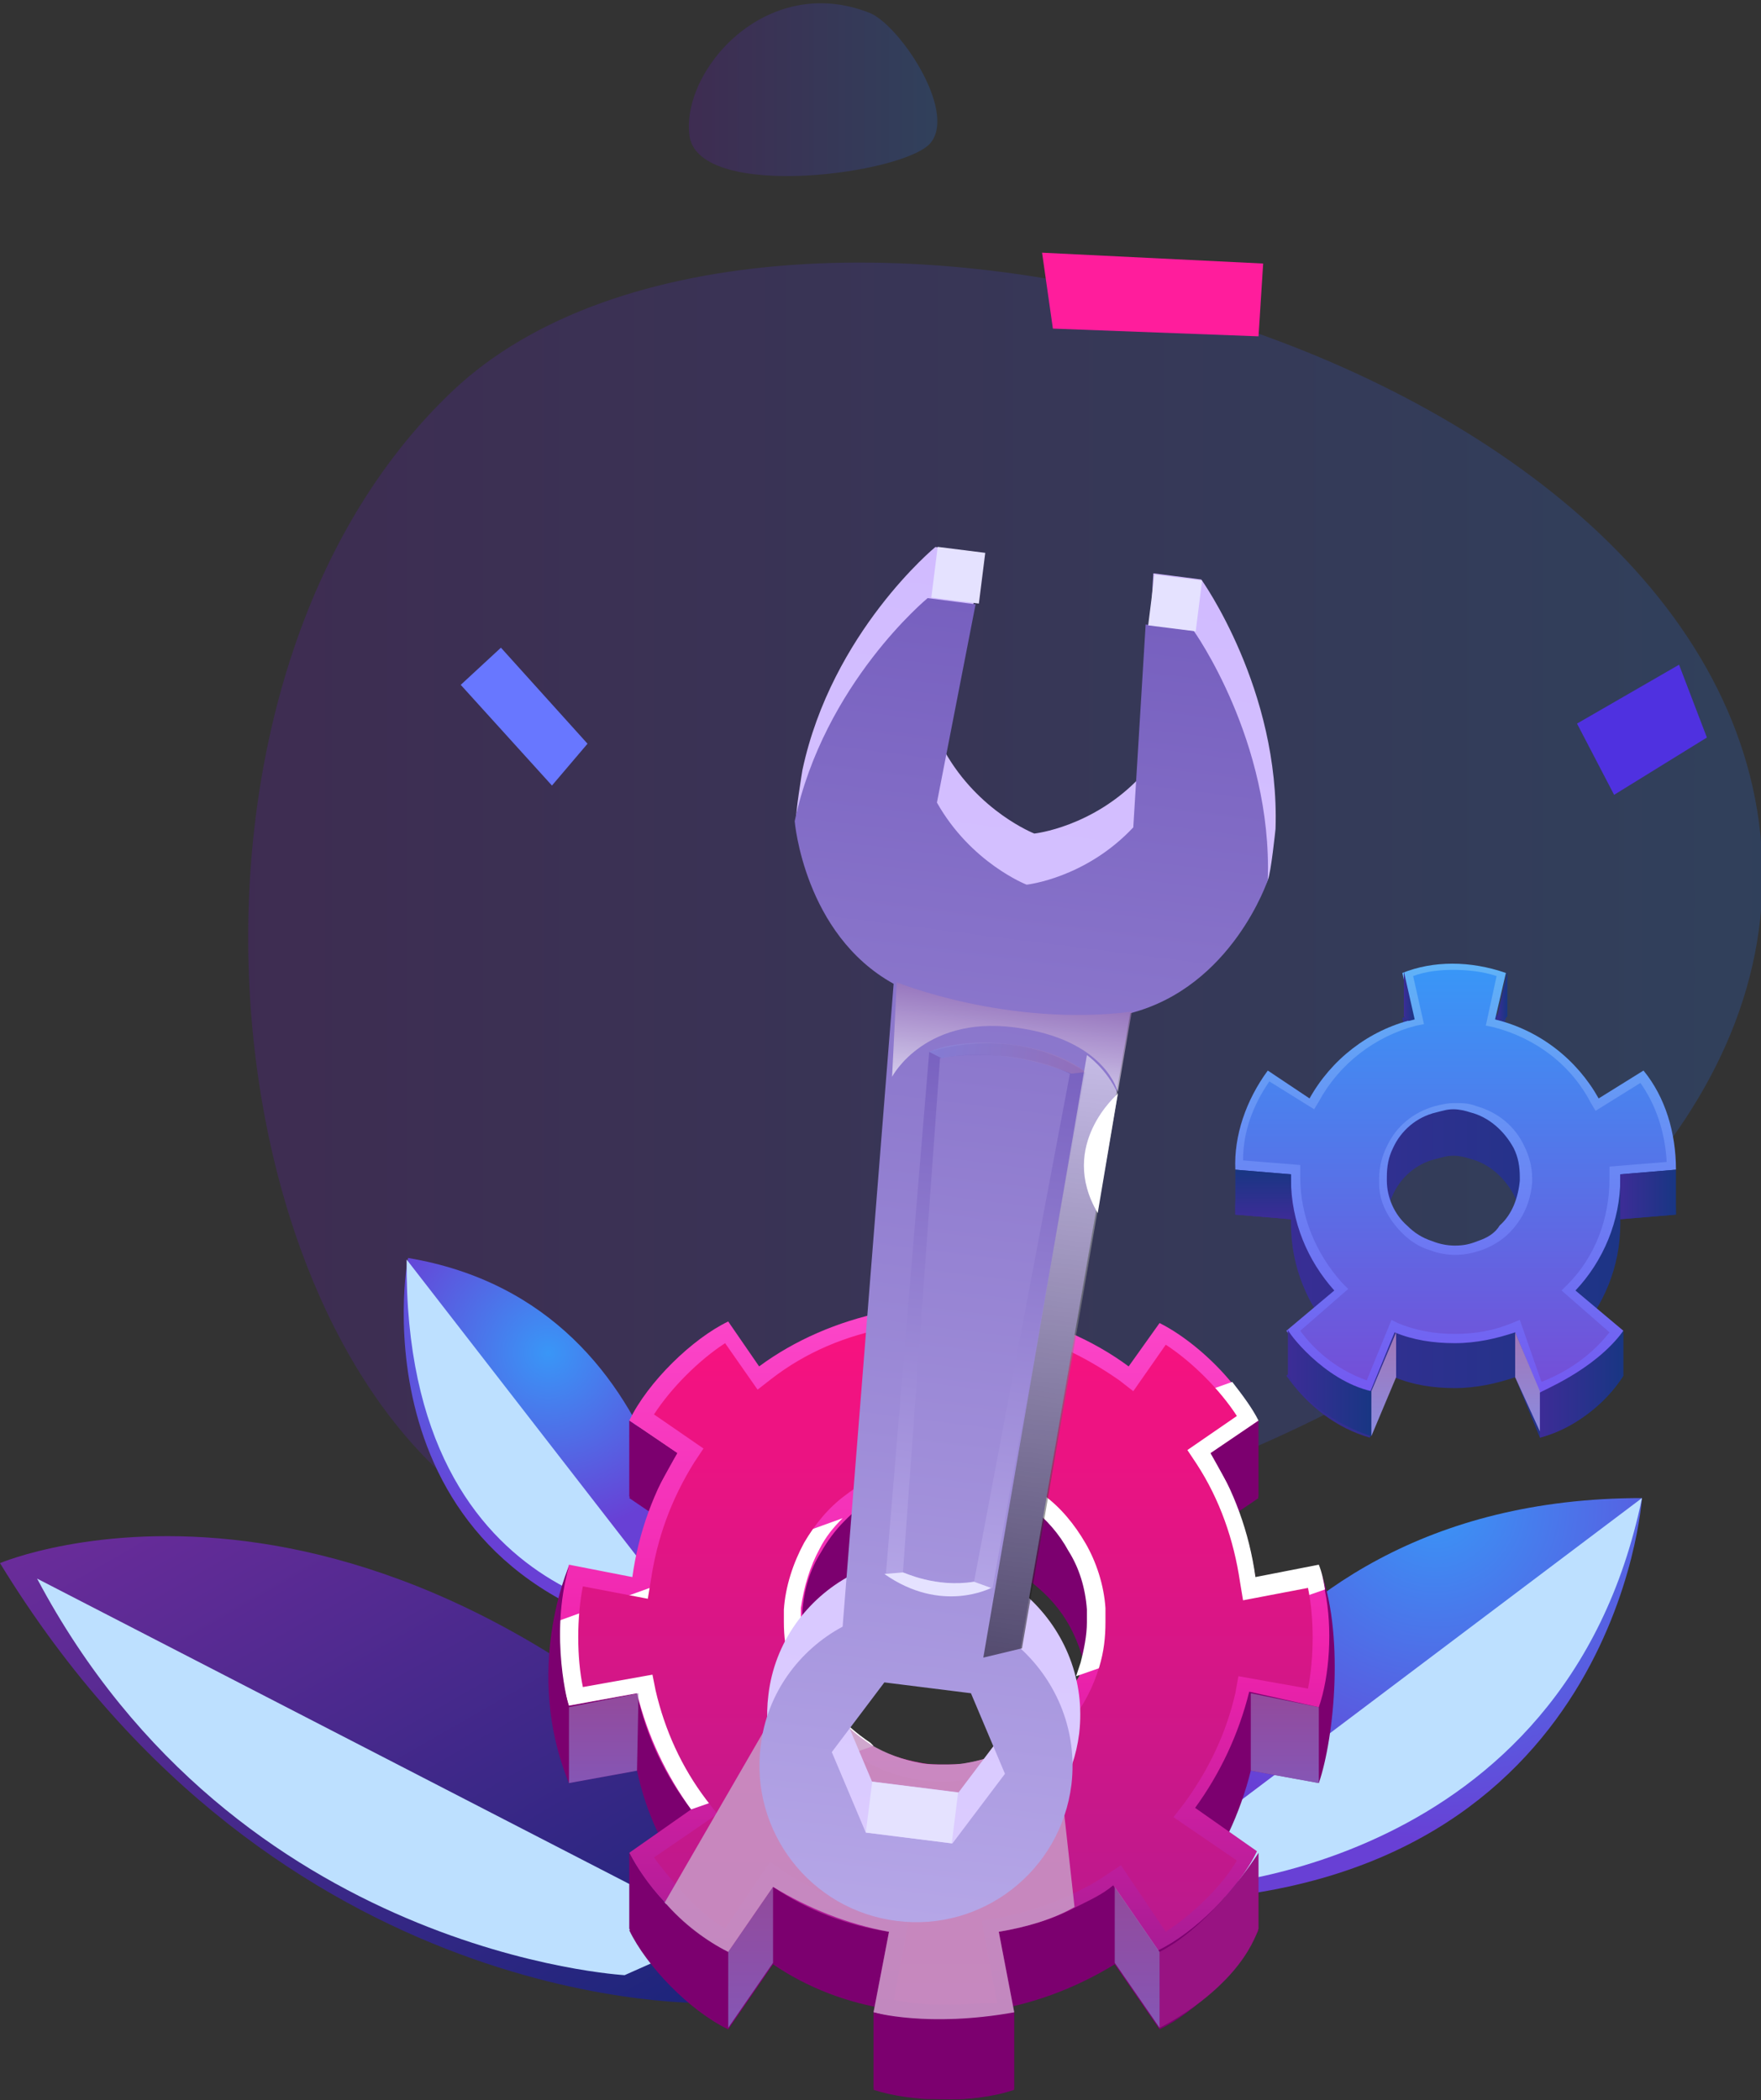 <svg width="400" height="477" viewBox="0 0 400 477" fill="none" xmlns="http://www.w3.org/2000/svg">
<rect x="0" y="0" width="400" height="477" fill="#333333" stroke="none"/>
<g clip-path="url(#clip0_30_17276)">
<path opacity="0.2" d="M109.921 342.359C46.005 298.734 34.065 153.788 102.897 88.703C175.593 20.1 398.595 79.556 400.351 197.765C401.756 315.973 174.539 386.335 109.921 342.359Z" fill="url(#paint0_linear_30_17276)"/>
<path d="M255.312 428.904C255.312 428.904 274.978 340.248 372.959 340.248C372.959 340.248 367.34 427.497 266.901 431.719L255.312 428.904Z" fill="url(#paint1_radial_30_17276)"/>
<path d="M372.959 340.248L255.312 428.904L270.413 428.552C270.413 428.552 355.399 425.386 372.959 340.248Z" fill="#BDE0FF"/>
<path d="M161.194 454.939C161.194 454.939 63.213 458.457 0 355.024C0 355.024 87.445 317.732 184.723 427.145L161.194 454.939Z" fill="url(#paint2_linear_30_17276)"/>
<path d="M8.428 358.542L164.003 438.755L141.879 448.606C142.23 448.606 53.731 444.032 8.428 358.542Z" fill="#BDE0FF"/>
<path d="M157.682 373.318C157.682 373.318 157.331 296.623 92.713 285.717C92.362 286.069 79.368 360.301 157.682 373.318Z" fill="url(#paint3_radial_30_17276)"/>
<path d="M92.362 286.069L155.926 368.041C155.926 368.041 91.659 368.393 92.362 286.069Z" fill="#BDE0FF"/>
<path d="M236.699 57.392L286.918 59.855L285.865 76.39L239.157 74.631L236.699 57.392Z" fill="#FF1D9C"/>
<path d="M104.653 155.547L125.373 178.415L133.451 168.916L113.784 147.104L104.653 155.547Z" fill="#6877FF"/>
<path d="M368.042 277.977C368.042 277.625 368.042 277.273 368.042 276.922L380.685 275.866C380.685 267.423 378.226 259.331 373.31 253.35L363.125 259.683C358.209 250.888 349.78 244.203 339.596 241.741L342.054 231.186C333.977 228.372 325.549 228.372 318.525 231.186L320.983 241.741C310.799 244.203 302.37 250.888 297.454 259.683L287.972 253.35C283.055 260.035 280.246 268.126 280.597 275.866L293.239 276.922C293.239 277.273 293.239 277.625 293.239 277.977C293.239 287.828 297.103 296.623 303.073 303.307L292.186 312.454C297.103 319.491 303.775 324.416 311.15 326.527L316.769 312.806C320.983 314.565 325.549 315.269 330.465 315.269C335.382 315.269 339.947 314.214 344.161 312.806L349.78 326.527C357.858 324.064 364.53 319.139 368.744 312.454L358.209 303.307C364.179 296.623 368.042 287.828 368.042 277.977ZM335.733 292.401C333.977 293.105 332.572 293.457 330.465 293.457C328.709 293.457 326.953 293.105 325.197 292.401C323.09 291.698 321.334 290.642 319.578 288.883C316.769 286.42 315.013 282.551 315.013 278.681C315.013 278.329 315.013 278.329 315.013 277.977C315.013 275.514 315.364 273.403 316.418 271.293C318.174 267.423 321.686 264.256 326.251 263.201C327.656 262.849 328.709 262.497 330.114 262.497C331.519 262.497 332.923 262.849 333.977 263.201C338.191 264.256 341.703 267.423 343.81 271.293C344.864 273.403 345.215 275.514 345.215 277.977C345.215 278.329 345.215 278.329 345.215 278.681C344.864 282.551 343.459 286.42 340.65 288.883C339.596 290.29 337.84 291.698 335.733 292.401Z" fill="url(#paint4_linear_30_17276)"/>
<path d="M368.042 267.775C368.042 267.423 368.042 267.071 368.042 266.719L380.685 265.664C380.685 257.221 378.226 249.129 373.31 243.148L363.125 249.481C358.209 240.685 349.78 234.001 339.596 231.538L342.054 220.984C333.977 218.17 325.549 218.17 318.525 220.984L320.983 231.538C310.799 234.001 302.37 240.685 297.454 249.481L287.972 243.148C283.055 249.833 280.246 257.924 280.597 265.664L293.239 266.719C293.239 267.071 293.239 267.423 293.239 267.775C293.239 277.626 297.103 286.421 303.073 293.105L292.186 302.252C297.103 309.289 303.775 314.214 311.15 316.325L316.769 302.604C320.983 304.363 325.549 305.067 330.465 305.067C335.382 305.067 339.947 304.011 344.161 302.604L349.78 316.325C357.858 313.862 364.53 308.937 368.744 302.252L357.858 293.105C364.179 286.421 368.042 277.274 368.042 267.775ZM335.733 281.847C333.977 282.551 332.572 282.903 330.465 282.903C328.709 282.903 326.953 282.551 325.197 281.847C323.09 281.144 321.334 280.088 319.578 278.329C316.769 275.867 315.013 271.997 315.013 268.127C315.013 267.775 315.013 267.775 315.013 267.423C315.013 264.96 315.364 262.85 316.418 260.739C318.174 256.869 321.686 253.702 326.251 252.647C327.656 252.295 328.709 251.943 330.114 251.943C331.519 251.943 332.923 252.295 333.977 252.647C338.191 253.702 341.703 256.869 343.81 260.739C344.864 262.85 345.215 264.96 345.215 267.423C345.215 267.775 345.215 267.775 345.215 268.127C344.864 271.997 343.459 275.867 340.65 278.329C339.596 280.088 337.84 281.144 335.733 281.847Z" fill="url(#paint5_linear_30_17276)"/>
<path d="M310.447 313.51C304.477 311.399 299.209 307.529 295.346 302.252L306.233 292.753L304.828 291.346C298.858 284.661 295.346 276.218 295.346 267.423C295.346 267.071 295.346 267.071 295.346 266.719V264.608L282.353 263.553C282.353 257.22 284.46 251.239 288.323 245.611L298.507 251.943L299.561 250.184C304.126 241.741 312.203 235.408 321.685 232.945L323.441 232.594L320.983 221.687C323.792 220.632 326.953 220.28 330.114 220.28C333.274 220.28 336.786 220.632 339.947 221.687L337.489 232.945L339.245 233.297C348.727 235.76 356.804 241.741 361.369 250.536L362.423 252.295L372.607 245.962C376.119 250.888 378.226 257.22 378.577 263.905L365.583 264.96V267.071C365.583 267.423 365.583 267.423 365.583 267.775C365.583 276.57 362.423 285.365 356.101 291.698L354.697 293.105L365.583 302.604C361.72 307.529 356.453 311.399 350.131 313.862L345.215 299.789L343.459 300.493C339.245 302.252 335.03 302.956 330.465 302.956C325.899 302.956 321.685 302.252 317.471 300.493L316.066 299.789L310.447 313.51ZM330.465 250.536C328.709 250.536 327.304 250.888 325.9 251.239C320.983 252.647 317.12 255.813 315.013 260.387C313.959 262.497 313.257 264.96 313.257 267.775C313.257 268.126 313.257 268.478 313.257 268.83C313.257 273.052 315.364 276.922 318.525 280.088C320.281 281.847 322.388 283.254 324.846 283.958C326.602 284.661 328.709 285.013 330.465 285.013C332.572 285.013 334.328 284.661 336.435 283.958C338.542 283.254 341 281.847 342.756 280.088C345.917 276.922 347.673 273.052 348.024 268.478C348.024 268.478 348.024 268.126 348.024 267.775C348.024 264.96 347.322 262.497 346.268 260.387C344.161 255.813 340.298 252.647 335.382 251.239C333.626 250.536 332.221 250.536 330.465 250.536Z" fill="url(#paint6_linear_30_17276)"/>
<path d="M368.745 302.253V312.455C368.745 312.455 362.072 323.361 349.781 326.528V316.325C349.781 315.973 362.072 311.4 368.745 302.253Z" fill="url(#paint7_linear_30_17276)"/>
<path d="M311.501 315.973V326.176C311.501 326.176 298.858 322.658 292.537 312.103V301.901C292.186 302.253 300.614 313.511 311.501 315.973Z" fill="url(#paint8_linear_30_17276)"/>
<path d="M380.685 265.664V275.866L368.042 276.922V266.719L380.685 265.664Z" fill="url(#paint9_linear_30_17276)"/>
<path d="M341.352 231.89L342.405 230.835V220.632L339.947 231.538L341.352 231.89Z" fill="url(#paint10_linear_30_17276)"/>
<path d="M318.876 220.632V230.835L319.93 231.89L321.334 231.538L318.876 220.632Z" fill="url(#paint11_linear_30_17276)"/>
<path d="M280.597 265.664V275.866L293.239 276.922V266.719L280.597 265.664Z" fill="url(#paint12_linear_30_17276)"/>
<path d="M311.501 326.175V315.973L317.12 302.604V312.806L311.501 326.175Z" fill="url(#paint13_linear_30_17276)"/>
<path d="M344.161 312.806V302.604L349.78 315.973V325.12L344.161 312.806Z" fill="url(#paint14_linear_30_17276)"/>
<path d="M387.709 167.509L366.637 180.526L358.209 164.343L381.387 150.974L387.709 167.509Z" fill="#4F31E0"/>
<path opacity="0.2" d="M197.366 2.862C173.837 -6.285 154.522 16.231 156.629 31.007C159.087 45.783 205.795 39.45 211.414 32.414C217.384 25.026 204.039 5.324 197.366 2.862Z" fill="url(#paint15_linear_30_17276)"/>
<path d="M299.561 404.981C303.073 394.779 305.531 370.504 299.561 355.728L285.162 375.781C283.757 365.578 280.246 356.079 274.978 347.636L285.865 340.248C282.001 332.156 272.168 321.954 263.389 317.732L256.365 327.935C248.288 321.954 238.454 317.732 228.27 315.621L230.377 304.011C221.949 301.197 207.55 300.845 198.419 304.011L200.526 315.621C189.991 317.732 180.509 321.954 172.432 327.935L165.408 317.732C157.331 321.602 147.146 331.453 142.932 340.248L153.819 347.636C148.551 356.079 145.039 365.578 143.634 375.781L129.236 372.966C126.426 381.41 126.075 395.834 129.236 404.981L144.688 402.167C146.795 412.017 151.009 420.813 156.979 428.552L142.932 438.403C146.795 446.495 156.628 456.697 165.408 460.919L175.592 446.143C183.318 451.42 192.449 454.938 201.931 456.346L198.419 474.64C206.848 477.454 221.246 477.806 230.377 474.64L226.865 456.346C236.347 454.586 245.127 451.068 253.204 446.143L263.389 460.919C271.466 457.049 281.65 447.198 285.865 438.403L271.817 428.552C277.436 420.813 281.65 412.017 284.109 402.167L299.561 404.981ZM239.508 406.037C237.05 408.851 234.24 411.314 231.08 413.425C227.568 415.535 223.705 416.943 219.49 417.646C217.735 417.998 215.979 417.998 214.223 417.998C212.467 417.998 210.711 417.998 208.955 417.646C204.741 416.943 200.878 415.535 197.717 413.425C194.556 411.314 191.747 408.851 189.289 406.037C186.479 402.87 184.372 399 183.318 394.779C182.616 391.964 181.914 388.798 181.914 385.632C181.914 384.576 181.914 383.873 181.914 382.817C182.265 377.892 183.67 373.318 186.128 369.448C188.235 365.578 191.044 362.412 194.556 359.598C198.419 356.783 202.985 354.32 207.901 353.617C210.008 353.265 212.116 352.913 214.574 352.913C216.681 352.913 219.139 353.265 221.246 353.617C226.163 354.672 230.728 356.783 234.591 359.598C238.103 362.412 240.913 365.578 243.02 369.448C245.127 373.318 246.532 377.892 247.234 382.817C247.234 383.521 247.234 384.576 247.234 385.632C247.234 388.798 246.883 391.964 245.829 394.779C244.425 399 242.318 402.87 239.508 406.037Z" fill="#7C006F"/>
<path d="M299.56 387.742C302.019 380.706 302.721 369.8 300.965 361.357C300.614 359.246 300.263 357.487 299.56 355.728L285.162 358.542C283.757 348.34 280.245 338.841 274.977 330.397L285.864 323.009C284.459 320.195 282.352 317.028 279.894 314.214C275.328 308.585 269.007 303.308 263.388 300.493L256.365 310.344C248.287 304.363 238.454 300.142 228.27 298.031L230.377 286.421C221.948 283.606 207.55 283.255 198.419 286.421L200.526 298.031C190.342 300.142 180.508 304.363 172.431 310.344L165.408 300.142C157.33 304.011 147.146 313.862 142.932 322.657L153.818 330.045C148.551 338.489 145.039 347.988 143.634 358.19L129.235 355.376C128.182 358.894 127.128 363.467 127.128 368.041C126.777 374.725 127.48 381.762 129.235 387.391L144.688 384.576C146.795 394.427 151.009 403.222 156.979 410.962L142.932 420.813C144.688 424.331 147.497 428.552 151.009 432.071C155.223 436.644 160.491 440.866 165.408 443.329L175.592 428.552C183.318 433.83 192.449 437.348 201.931 438.755L198.419 457.049C206.847 459.864 221.246 460.215 230.377 457.049L226.865 438.755C233.186 437.7 239.156 435.94 244.424 433.126C247.234 431.719 250.394 430.311 252.853 428.201L263.037 442.977C271.114 439.107 281.299 429.256 285.513 420.461L271.465 410.61C277.084 402.87 281.299 394.075 283.757 384.224L299.56 387.742ZM239.508 388.798C237.049 391.612 234.24 394.075 231.079 396.186C227.567 398.297 223.704 399.704 219.841 400.408C218.085 400.759 216.329 400.759 214.573 400.759C212.818 400.759 211.062 400.759 209.306 400.408C205.443 399.704 201.931 398.649 198.77 396.889C198.419 396.889 198.068 396.538 198.068 396.538C194.907 394.427 192.098 391.964 189.639 389.15C186.83 385.983 184.723 382.113 183.669 377.892C183.669 377.54 183.669 377.54 183.318 377.188C182.616 374.374 182.264 371.559 182.264 368.745C182.264 368.041 182.264 366.986 182.264 365.93C182.616 361.005 184.02 356.431 186.479 352.561C187.883 350.099 189.639 347.636 191.746 345.525C192.8 344.47 193.854 343.414 194.907 342.711C198.77 339.896 203.336 337.433 208.252 336.73C210.359 336.378 212.466 336.026 214.925 336.026C215.978 336.026 217.032 336.026 218.436 336.026C219.49 336.026 220.544 336.378 221.597 336.378C226.514 337.433 231.079 339.544 234.942 342.359C238.454 345.173 241.264 348.34 243.371 352.21C245.478 356.079 246.882 360.653 247.585 365.578C247.585 366.282 247.585 367.337 247.585 368.393C247.585 371.559 247.234 374.725 246.18 377.54C245.829 378.595 245.478 379.651 245.127 380.706C243.371 383.521 241.615 386.335 239.508 388.798Z" fill="url(#paint16_linear_30_17276)"/>
<path d="M198.419 396.538L156.979 410.962C151.36 403.223 147.146 394.427 144.688 384.577L129.235 387.391C127.48 382.114 126.777 374.726 127.128 368.042L191.395 344.822C189.288 346.933 187.532 349.044 186.127 351.858C184.02 355.728 182.616 360.302 181.913 365.227C181.913 365.931 181.913 366.986 181.913 368.042C181.913 370.856 182.264 373.67 182.967 376.485C182.967 376.837 182.967 376.837 183.318 377.189C184.723 381.41 186.479 385.28 189.288 388.447C191.746 391.261 194.556 393.724 197.717 395.835C198.068 396.186 198.419 396.538 198.419 396.538Z" fill="white"/>
<path d="M245.478 377.54C246.181 374.725 246.883 371.559 246.883 368.393C246.883 367.689 246.883 366.634 246.883 365.578C246.532 360.653 245.127 356.079 242.669 352.209C240.562 348.34 237.752 345.173 234.241 342.359C230.378 339.544 225.812 337.082 220.896 336.378C219.842 336.026 218.788 336.026 217.735 336.026L279.895 313.862C282.353 317.028 284.46 319.843 285.865 322.657L274.978 330.045C280.246 338.489 283.758 347.988 285.162 358.19L299.561 355.376C300.263 357.135 300.615 358.894 300.966 361.005L244.425 380.706C244.776 379.651 245.127 378.595 245.478 377.54Z" fill="white"/>
<path d="M214.574 455.29C210.359 455.29 206.496 454.939 202.985 454.235L206.496 435.589L202.633 434.885C193.854 433.478 185.425 429.96 178.05 425.035L174.89 422.924L164.705 438.052C161.194 435.941 157.682 432.775 154.521 429.256C152.414 426.794 150.307 424.331 148.551 421.868L162.949 412.018L160.491 408.851C154.872 401.463 151.009 393.02 148.902 383.873L148.2 380.355L132.396 383.169C130.992 376.485 130.992 367.338 132.396 360.301L147.146 363.116L147.848 358.894C149.253 349.395 152.414 340.6 157.682 332.157L159.789 328.99L148.551 321.251C152.414 315.27 158.735 308.937 164.705 305.067L172.08 315.622L175.241 313.159C182.967 307.178 192.098 303.308 201.931 301.549L205.794 300.846L202.985 289.236C206.145 288.532 210.008 288.18 214.222 288.18C218.437 288.18 222.3 288.532 225.812 289.236L223.704 301.197L227.568 301.901C237.401 303.66 246.18 307.882 254.258 313.511L257.418 315.973L264.793 305.419C270.763 309.289 277.085 315.622 280.948 321.602L269.71 329.342L271.817 332.508C277.085 340.6 280.245 349.747 281.65 359.246L282.352 363.468L297.102 360.653C298.507 367.338 298.507 376.485 297.102 383.521L281.299 380.707L280.597 384.576C278.489 393.724 274.626 401.815 269.007 409.555L266.549 412.721L280.948 422.572C277.436 428.553 270.763 434.885 264.793 438.755L254.609 423.627L251.448 425.738C248.99 427.497 246.18 428.905 243.371 430.312C238.103 432.775 232.484 434.534 226.865 435.589L223.002 436.293L226.514 454.939C222.651 454.939 218.788 455.29 214.574 455.29ZM214.574 331.805C212.115 331.805 209.657 332.157 207.199 332.508C201.931 333.564 196.663 336.027 192.098 339.545C188.235 342.359 185.074 346.229 182.616 350.451C180.158 355.024 178.402 360.301 178.05 365.579C178.05 366.634 178.05 367.69 178.05 368.393C178.05 371.559 178.402 374.726 179.455 377.892C179.455 378.244 179.806 378.596 179.806 378.947C181.211 383.521 183.318 387.743 186.479 391.613C189.288 394.779 192.449 397.593 195.961 399.704C200.175 402.167 204.389 403.574 208.955 404.278C210.711 404.63 212.818 404.63 214.925 404.63C217.032 404.63 219.139 404.278 220.895 403.926C225.46 403.222 229.675 401.463 233.538 399.353C237.05 397.242 240.21 394.427 243.02 391.261C246.18 387.391 248.287 383.169 249.692 378.596C250.746 375.078 251.097 371.911 251.097 368.393C251.097 367.338 251.097 366.282 251.097 365.227C250.746 359.95 248.99 354.673 246.532 350.451C244.073 346.229 240.913 342.359 237.05 339.545C232.835 336.027 227.568 333.916 222.3 332.508C219.49 332.157 217.032 331.805 214.574 331.805Z" fill="url(#paint17_linear_30_17276)"/>
<path d="M285.864 322.657V339.896L282.001 342.711L274.978 330.045L285.864 322.657Z" fill="#7C006F"/>
<path d="M285.865 438.051V420.812C285.865 420.812 275.68 436.996 263.389 443.328V460.567C263.389 460.567 280.948 452.124 285.865 438.051Z" fill="#981382"/>
<path d="M142.932 438.051V420.812C142.932 420.812 149.605 434.885 165.408 443.328V460.567C165.408 460.567 153.468 456.345 142.932 438.051Z" fill="#7C006F"/>
<path d="M129.236 404.981V387.742C129.236 387.742 124.67 371.911 129.236 355.727C129.236 355.727 118.7 379.299 129.236 404.981Z" fill="#7C006F"/>
<path d="M142.932 339.896V322.657L153.819 330.045L146.795 342.711L142.932 339.896Z" fill="#7C006F"/>
<path d="M198.419 295.568V286.421L200.527 298.031H198.771L198.419 295.568Z" fill="url(#paint18_linear_30_17276)"/>
<path d="M230.377 286.421V295.568L230.026 298.383L228.27 298.031L230.377 286.421Z" fill="url(#paint19_linear_30_17276)"/>
<path opacity="0.62" d="M263.388 460.567V443.329L253.204 428.553V445.791L263.388 460.567Z" fill="url(#paint20_linear_30_17276)"/>
<path opacity="0.62" d="M284.108 402.167V384.576L299.561 387.742V404.981L284.108 402.167Z" fill="url(#paint21_linear_30_17276)"/>
<path opacity="0.62" d="M175.592 445.791V428.553L165.408 443.329V460.567L175.592 445.791Z" fill="url(#paint22_linear_30_17276)"/>
<path opacity="0.62" d="M144.688 402.167L145.039 384.576L129.235 387.742V404.981L144.688 402.167Z" fill="url(#paint23_linear_30_17276)"/>
<path opacity="0.86" d="M226.865 438.755L230.377 457.049C219.139 462.326 202.634 458.104 198.419 457.049L201.931 438.755C192.449 436.995 183.67 433.477 175.592 428.552L165.408 443.328C160.491 440.865 155.224 436.995 151.009 432.07L182.967 376.836C182.967 377.188 182.967 377.188 183.318 377.539C184.723 381.761 186.479 385.631 189.288 388.797C191.747 391.612 194.556 394.075 197.717 396.185C201.229 398.296 205.092 399.704 208.955 400.407C210.711 400.759 212.467 400.759 214.223 400.759C215.979 400.759 217.734 400.759 219.49 400.407C223.705 399.704 227.568 398.296 230.728 396.185C233.889 394.075 236.698 391.612 239.157 388.797L244.073 433.126C239.157 435.94 233.187 437.699 226.865 438.755Z" fill="#C99AC7"/>
<path d="M230.377 457.049V474.288C230.377 474.288 218.788 479.917 198.419 474.288V457.049C198.419 457.049 210.711 460.568 230.377 457.049Z" fill="#7C006F"/>
<path d="M289.728 188.266C290.781 156.603 272.871 131.624 272.871 131.624L261.984 130.217L259.175 176.304C248.288 187.914 234.943 189.321 234.943 189.321C234.943 189.321 222.3 184.396 214.574 170.675L223.354 125.643L212.467 124.236C212.467 124.236 188.938 143.586 182.265 174.897C182.265 174.897 180.509 185.451 180.86 186.507C181.563 192.487 187.533 202.338 204.741 211.837L193.152 357.838C183.319 363.116 175.944 372.966 174.539 384.928C172.081 404.277 185.777 422.22 205.443 424.682C224.759 427.145 242.669 413.425 245.127 393.723C246.532 381.762 241.967 370.504 233.538 362.764L258.472 218.521C277.085 213.596 285.514 205.856 287.972 199.875C288.674 198.468 289.728 188.266 289.728 188.266ZM217.735 407.092L198.069 404.629L190.342 386.335L202.283 370.504L221.949 372.966L229.675 391.26L217.735 407.092Z" fill="url(#paint24_linear_30_17276)"/>
<path d="M287.972 199.875C289.026 168.212 271.115 143.233 271.115 143.233L260.228 141.826L257.419 187.913C246.532 199.523 233.187 200.93 233.187 200.93C233.187 200.93 220.544 196.005 212.818 182.284L221.598 137.253L210.711 135.845C210.711 135.845 187.182 155.195 180.509 186.506C180.509 186.506 182.616 212.188 202.985 223.446L191.396 369.448C181.563 374.725 174.188 384.576 172.783 396.537C170.325 415.887 184.021 433.829 203.688 436.292C223.003 438.755 240.913 425.034 243.371 405.332C244.776 393.371 240.211 382.113 231.782 374.373L256.717 230.131C279.895 224.15 287.972 199.875 287.972 199.875ZM216.33 418.701L196.664 416.239L188.938 397.944L200.878 382.113L220.544 384.576L228.271 402.87L216.33 418.701Z" fill="url(#paint25_linear_30_17276)"/>
<path d="M212.99 124.206L211.543 135.725L222.345 137.086L223.792 125.567L212.99 124.206Z" fill="#E5E2FF"/>
<path d="M262.245 130.512L260.799 142.031L271.601 143.392L273.047 131.873L262.245 130.512Z" fill="#E5E2FF"/>
<path d="M198.114 404.68L196.668 416.199L216.181 418.658L217.627 407.139L198.114 404.68Z" fill="#E5E2FF"/>
<path d="M211.063 238.926L201.23 357.487C213.17 365.578 225.462 360.653 225.462 360.653L246.533 243.5C229.676 232.242 211.063 238.926 211.063 238.926ZM221.248 359.246C219.14 359.598 215.98 359.949 212.819 359.246C210.01 358.894 207.551 358.19 205.093 357.135L213.521 240.334C217.033 239.63 222.652 239.278 229.325 239.982C234.241 240.685 238.807 241.741 243.021 243.852L221.248 359.246Z" fill="url(#paint26_linear_30_17276)"/>
<path d="M221.247 359.246L225.11 360.653C225.11 360.653 213.872 366.634 200.878 357.487L205.093 357.135C205.444 357.135 212.468 360.653 221.247 359.246Z" fill="#E5E2FF"/>
<path opacity="0.62" d="M211.062 238.926L213.872 240.334C213.872 240.334 226.866 237.167 243.372 243.852L246.532 243.5C246.532 243.5 241.264 238.575 229.324 237.167C217.384 235.76 211.062 238.926 211.062 238.926Z" fill="url(#paint27_linear_30_17276)"/>
<path opacity="0.62" d="M203.688 223.095C203.688 223.095 228.622 233.298 257.068 229.78L253.907 248.074C253.907 248.074 251.449 236.816 232.485 233.65C210.36 229.78 202.634 244.556 202.634 244.556L203.688 223.095Z" fill="url(#paint28_linear_30_17276)"/>
<path opacity="0.5" d="M253.907 248.425C251.449 242.796 246.883 239.63 246.883 239.63L223.354 376.484L232.134 374.373L253.907 248.425Z" fill="url(#paint29_linear_30_17276)"/>
<path d="M253.907 248.425C253.907 248.425 240.211 260.035 249.342 275.514L253.907 248.425Z" fill="white"/>
</g>
<defs>
<linearGradient id="paint0_linear_30_17276" x1="56.376" y1="207.6" x2="400.358" y2="207.6" gradientUnits="userSpaceOnUse">
<stop stop-color="#6A11CB"/>
<stop offset="1" stop-color="#2575FC"/>
</linearGradient>
<radialGradient id="paint1_radial_30_17276" cx="0" cy="0" r="1" gradientUnits="userSpaceOnUse" gradientTransform="translate(325.91 341.341) rotate(10.37) scale(76.379 76.506)">
<stop stop-color="#3996F7"/>
<stop offset="1" stop-color="#6840D5"/>
</radialGradient>
<linearGradient id="paint2_linear_30_17276" x1="136.888" y1="468.902" x2="53.804" y2="324.209" gradientUnits="userSpaceOnUse">
<stop stop-color="#1C257B"/>
<stop offset="1" stop-color="#6A2C9A"/>
</linearGradient>
<radialGradient id="paint3_radial_30_17276" cx="0" cy="0" r="1" gradientUnits="userSpaceOnUse" gradientTransform="translate(124.514 307.262) rotate(39.173) scale(41.166 41.181)">
<stop stop-color="#3996F7"/>
<stop offset="1" stop-color="#6840D5"/>
</radialGradient>
<linearGradient id="paint4_linear_30_17276" x1="280.509" y1="277.611" x2="380.645" y2="277.611" gradientUnits="userSpaceOnUse">
<stop stop-color="#3D2C97"/>
<stop offset="1" stop-color="#183683"/>
</linearGradient>
<linearGradient id="paint5_linear_30_17276" x1="330.563" y1="316.059" x2="330.563" y2="218.638" gradientUnits="userSpaceOnUse">
<stop stop-color="#7459F1"/>
<stop offset="1" stop-color="#60B3F7"/>
</linearGradient>
<linearGradient id="paint6_linear_30_17276" x1="330.555" y1="313.634" x2="330.555" y2="220.621" gradientUnits="userSpaceOnUse">
<stop stop-color="#744FD8"/>
<stop offset="1" stop-color="#3996F7"/>
</linearGradient>
<linearGradient id="paint7_linear_30_17276" x1="349.722" y1="314.239" x2="368.837" y2="314.239" gradientUnits="userSpaceOnUse">
<stop stop-color="#3D2C97"/>
<stop offset="1" stop-color="#183683"/>
</linearGradient>
<linearGradient id="paint8_linear_30_17276" x1="292.354" y1="314.239" x2="311.468" y2="314.239" gradientUnits="userSpaceOnUse">
<stop stop-color="#3D2C97"/>
<stop offset="1" stop-color="#183683"/>
</linearGradient>
<linearGradient id="paint9_linear_30_17276" x1="367.908" y1="271.342" x2="380.64" y2="271.342" gradientUnits="userSpaceOnUse">
<stop stop-color="#3D2C97"/>
<stop offset="1" stop-color="#183683"/>
</linearGradient>
<linearGradient id="paint10_linear_30_17276" x1="339.793" y1="226.265" x2="342.395" y2="226.265" gradientUnits="userSpaceOnUse">
<stop stop-color="#3D2C97"/>
<stop offset="1" stop-color="#183683"/>
</linearGradient>
<linearGradient id="paint11_linear_30_17276" x1="318.773" y1="226.265" x2="321.362" y2="226.265" gradientUnits="userSpaceOnUse">
<stop stop-color="#3D2C97"/>
<stop offset="1" stop-color="#183683"/>
</linearGradient>
<linearGradient id="paint12_linear_30_17276" x1="286.905" y1="276.966" x2="286.905" y2="265.719" gradientUnits="userSpaceOnUse">
<stop stop-color="#3D2C97"/>
<stop offset="1" stop-color="#183683"/>
</linearGradient>
<linearGradient id="paint13_linear_30_17276" x1="314.25" y1="326.322" x2="314.25" y2="302.49" gradientUnits="userSpaceOnUse">
<stop stop-color="#8B8BE0"/>
<stop offset="1" stop-color="#A177B7"/>
</linearGradient>
<linearGradient id="paint14_linear_30_17276" x1="346.933" y1="325.277" x2="346.933" y2="302.49" gradientUnits="userSpaceOnUse">
<stop stop-color="#8B8BE0"/>
<stop offset="1" stop-color="#A177B7"/>
</linearGradient>
<linearGradient id="paint15_linear_30_17276" x1="156.471" y1="20.366" x2="212.913" y2="20.366" gradientUnits="userSpaceOnUse">
<stop stop-color="#6A11CB"/>
<stop offset="1" stop-color="#2575FC"/>
</linearGradient>
<linearGradient id="paint16_linear_30_17276" x1="214.473" y1="459.271" x2="214.473" y2="283.959" gradientUnits="userSpaceOnUse">
<stop stop-color="#971A8F"/>
<stop offset="0.468" stop-color="#EF22AC"/>
<stop offset="1" stop-color="#FE4CCE"/>
</linearGradient>
<linearGradient id="paint17_linear_30_17276" x1="214.476" y1="455.304" x2="214.476" y2="287.926" gradientUnits="userSpaceOnUse">
<stop stop-color="#B31A8F"/>
<stop offset="1" stop-color="#FE117E"/>
</linearGradient>
<linearGradient id="paint18_linear_30_17276" x1="199.593" y1="297.929" x2="199.593" y2="286.299" gradientUnits="userSpaceOnUse">
<stop stop-color="#3D2CB0"/>
<stop offset="1" stop-color="#0355C7"/>
</linearGradient>
<linearGradient id="paint19_linear_30_17276" x1="229.325" y1="298.277" x2="229.325" y2="286.299" gradientUnits="userSpaceOnUse">
<stop stop-color="#3D2CB0"/>
<stop offset="1" stop-color="#0355C7"/>
</linearGradient>
<linearGradient id="paint20_linear_30_17276" x1="258.333" y1="460.598" x2="258.333" y2="428.434" gradientUnits="userSpaceOnUse">
<stop stop-color="#8B8BE0"/>
<stop offset="1" stop-color="#A177B7"/>
</linearGradient>
<linearGradient id="paint21_linear_30_17276" x1="291.836" y1="404.946" x2="291.836" y2="384.685" gradientUnits="userSpaceOnUse">
<stop stop-color="#8B8BE0"/>
<stop offset="1" stop-color="#A177B7"/>
</linearGradient>
<linearGradient id="paint22_linear_30_17276" x1="170.582" y1="460.598" x2="170.582" y2="428.395" gradientUnits="userSpaceOnUse">
<stop stop-color="#8B8BE0"/>
<stop offset="1" stop-color="#A177B7"/>
</linearGradient>
<linearGradient id="paint23_linear_30_17276" x1="137.059" y1="404.946" x2="137.059" y2="384.685" gradientUnits="userSpaceOnUse">
<stop stop-color="#8B8BE0"/>
<stop offset="1" stop-color="#A177B7"/>
</linearGradient>
<linearGradient id="paint24_linear_30_17276" x1="205.701" y1="424.215" x2="243.029" y2="127.978" gradientUnits="userSpaceOnUse">
<stop stop-color="#DBCCFF"/>
<stop offset="1" stop-color="#D1BBFF"/>
</linearGradient>
<linearGradient id="paint25_linear_30_17276" x1="204.233" y1="435.77" x2="241.56" y2="139.533" gradientUnits="userSpaceOnUse">
<stop stop-color="#B5A6E7"/>
<stop offset="1" stop-color="#7760BF"/>
</linearGradient>
<linearGradient id="paint26_linear_30_17276" x1="213.483" y1="362.118" x2="229.217" y2="237.249" gradientUnits="userSpaceOnUse">
<stop stop-color="#B5A6E7"/>
<stop offset="1" stop-color="#7760BF"/>
</linearGradient>
<linearGradient id="paint27_linear_30_17276" x1="211.157" y1="237.513" x2="246.539" y2="241.955" gradientUnits="userSpaceOnUse">
<stop stop-color="#8B8BE0"/>
<stop offset="1" stop-color="#A177B7"/>
</linearGradient>
<linearGradient id="paint28_linear_30_17276" x1="227.814" y1="247.97" x2="230.517" y2="226.517" gradientUnits="userSpaceOnUse">
<stop stop-color="white"/>
<stop offset="1" stop-color="#A177B7"/>
</linearGradient>
<linearGradient id="paint29_linear_30_17276" x1="230.596" y1="377.223" x2="247.941" y2="239.565" gradientUnits="userSpaceOnUse">
<stop/>
<stop offset="1" stop-color="white"/>
</linearGradient>
<clipPath id="clip0_30_17276">
<rect width="400" height="476" fill="white" transform="translate(0 0.75)"/>
</clipPath>
</defs>
</svg>
